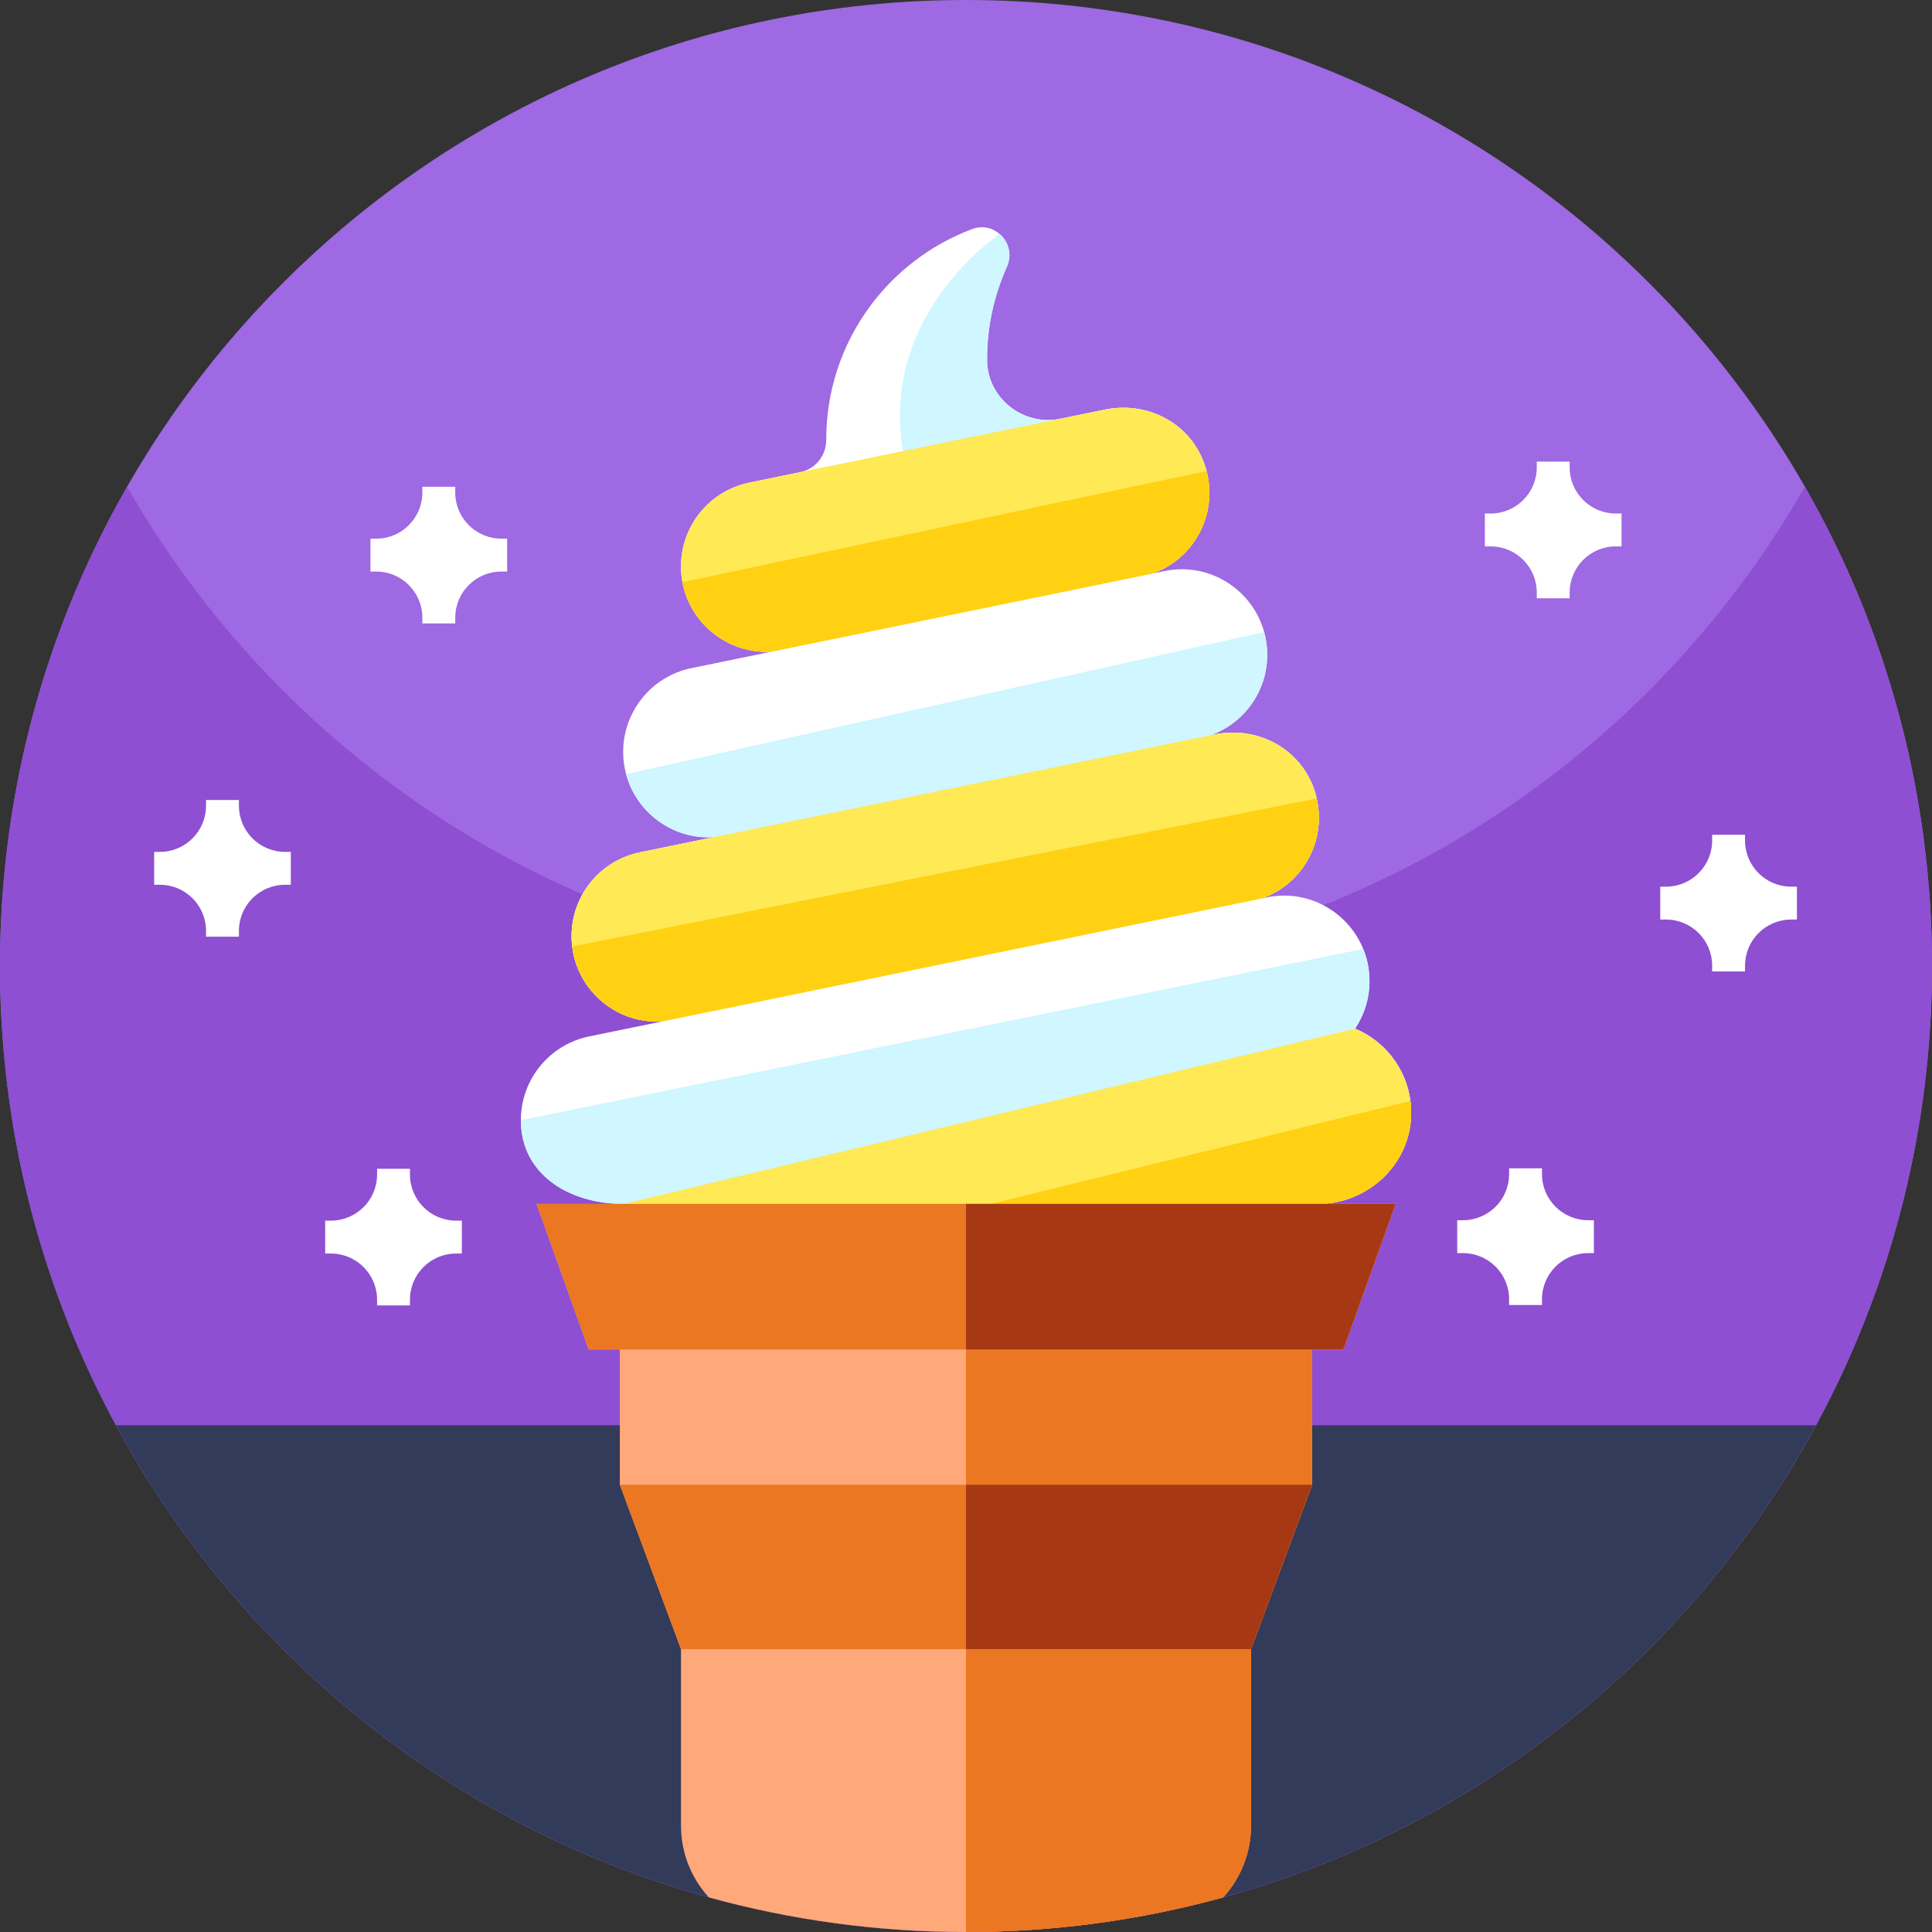 <svg xmlns="http://www.w3.org/2000/svg" height="512pt" version="1.1" viewBox="0 0 512 512" width="512pt">
<rect x="0" y="0" width="512" height="512" fill="#333333" stroke="none"/>
<g id="surface1">
<path d="M 512 256 C 512 397.387 397.387 512 256 512 C 114.613 512 0 397.387 0 256 C 0 114.613 114.613 0 256 0 C 397.387 0 512 114.613 512 256 Z M 512 256 " style=" stroke:none;fill-rule:nonzero;fill:rgb(61.961%,41.176%,88.627%);fill-opacity:1;" />
<path d="M 512 256 C 512 282.051 508.109 307.191 500.871 330.871 C 468.859 435.719 371.328 512 256 512 C 151.441 512 61.512 449.301 21.77 359.449 C 7.77 327.82 0 292.82 0 256 C 0 209.781 12.25 166.43 33.68 129 C 77.801 206.07 160.84 258 256 258 C 351.16 258 434.211 206.07 478.32 129 C 499.75 166.43 512 209.781 512 256 Z M 512 256 " style=" stroke:none;fill-rule:nonzero;fill:rgb(55.686%,30.98%,82.353%);fill-opacity:1;" />
<path d="M 481.262 377.699 C 474.102 390.922 465.828 403.441 456.539 415.129 C 448.102 425.762 438.82 435.699 428.82 444.852 C 399.41 471.781 363.699 491.93 324.141 502.828 L 324.129 502.828 C 302.43 508.809 279.59 512 256 512 C 232.41 512 209.57 508.809 187.871 502.828 L 187.859 502.828 C 148.301 491.93 112.59 471.781 83.18 444.852 C 73.18 435.699 63.898 425.762 55.461 415.129 C 46.172 403.441 37.898 390.922 30.738 377.699 Z M 481.262 377.699 " style=" stroke:none;fill-rule:nonzero;fill:rgb(19.608%,23.137%,35.294%);fill-opacity:1;" />
<path d="M 373.957 295.492 C 373.648 308.699 362.426 319.055 349.219 319.055 L 165.254 319.055 C 158.023 319.055 151.219 317.09 146.215 313.332 C 141.223 309.57 138.035 304.027 138.035 296.848 C 138.035 286.09 145.609 276.816 156.148 274.656 L 169.906 271.836 L 169.918 271.836 L 175.363 270.711 C 174.934 270.73 174.516 270.742 174.098 270.742 C 172.496 270.742 170.934 270.566 169.41 270.246 C 168.441 270.035 167.48 269.773 166.555 269.441 C 157.891 266.355 151.473 258.105 151.473 248.074 C 151.473 237.316 159.035 228.043 169.574 225.883 L 189.047 221.879 C 188.617 221.902 188.188 221.914 187.758 221.914 C 187.391 221.914 187.039 221.902 186.688 221.879 L 186.621 221.879 C 176.863 221.395 168.43 214.57 165.914 205.133 C 165.406 203.27 165.145 201.297 165.145 199.258 C 165.145 188.496 172.719 179.215 183.258 177.055 L 204.371 172.719 C 203.941 172.742 203.512 172.754 203.078 172.754 C 202.762 172.754 202.441 172.742 202.133 172.73 C 190.355 172.234 180.469 162.523 180.469 150.098 C 180.469 139.336 188.043 130.055 198.582 127.895 L 212.09 125.113 C 216.145 124.289 218.969 120.695 218.957 116.559 L 218.957 116.484 C 218.957 90.961 235.031 69.188 257.598 60.719 C 260.379 59.672 263.066 60.387 264.941 62.031 C 267.234 64.039 268.316 67.434 266.828 70.742 C 263.465 78.195 261.59 86.465 261.59 95.172 L 261.59 95.371 C 261.621 105.512 271.113 113.012 281.051 110.969 L 292.703 108.578 C 302.461 106.57 311.773 110.562 316.746 118.059 C 318.797 121.113 320.109 124.762 320.43 128.82 C 321.258 139.238 314.949 148.578 305.512 151.973 L 308.609 151.332 C 310.164 151.012 311.711 150.859 313.219 150.859 C 323.395 150.859 332.348 157.773 335.016 167.484 C 335.543 169.402 335.832 171.434 335.832 173.539 C 335.832 183.195 329.711 191.652 320.836 194.84 L 321.707 194.66 C 322.547 194.484 323.395 194.352 324.234 194.277 C 336.988 192.977 348.379 201.773 349.438 214.902 C 350.164 224.098 345.348 232.445 337.719 236.621 L 337.695 236.633 C 336.68 237.184 335.621 237.66 334.52 238.055 L 335.711 237.812 C 337.266 237.492 338.809 237.34 340.32 237.34 C 349.613 237.34 357.871 243.094 361.266 251.484 C 362.348 254.098 362.93 256.973 362.93 260.008 C 362.93 264.637 361.531 268.98 359.105 272.609 C 368.004 276.32 374.211 285.195 373.957 295.492 Z M 373.957 295.492 " style=" stroke:none;fill-rule:nonzero;fill:rgb(100%,100%,100%);fill-opacity:1;" />
<path d="M 316.75 118.059 C 303.773 120.527 281.246 124.418 242.152 130.492 C 226.719 87.121 264.941 62.027 264.941 62.027 C 267.234 64.035 268.316 67.43 266.828 70.738 C 263.465 78.191 261.59 86.461 261.59 95.172 L 261.59 95.367 C 261.625 105.512 271.117 113.008 281.051 110.969 L 292.703 108.574 C 302.461 106.57 311.777 110.562 316.75 118.059 Z M 316.75 118.059 " style=" stroke:none;fill-rule:nonzero;fill:rgb(81.569%,96.471%,100%);fill-opacity:1;" />
<path d="M 337.719 236.621 L 337.695 236.633 L 334.52 238.055 L 174.098 270.742 L 169.41 270.246 C 168.441 270.035 167.48 269.773 166.555 269.441 C 157.891 266.355 151.473 258.105 151.473 248.074 C 151.473 237.316 159.035 228.043 169.578 225.883 L 189.047 221.879 C 188.617 221.902 188.188 221.914 187.758 221.914 C 187.395 221.914 187.039 221.902 186.688 221.879 L 186.621 221.879 C 176.863 221.395 168.43 214.57 165.914 205.133 L 335.016 167.484 C 335.547 169.402 335.832 171.43 335.832 173.535 C 335.832 183.195 329.715 191.648 320.84 194.836 L 321.711 194.66 C 322.547 194.484 323.398 194.352 324.234 194.273 C 336.992 192.973 348.379 201.77 349.438 214.902 C 350.164 224.098 345.348 232.441 337.719 236.621 Z M 337.719 236.621 " style=" stroke:none;fill-rule:nonzero;fill:rgb(81.569%,96.471%,100%);fill-opacity:1;" />
<path d="M 373.957 295.492 C 373.648 308.699 362.426 319.055 349.219 319.055 L 165.254 319.055 C 158.023 319.055 151.219 317.09 146.215 313.332 C 141.223 309.57 138.035 304.027 138.035 296.848 L 361.266 251.48 C 362.348 254.094 362.934 256.973 362.934 260.004 C 362.934 264.633 361.531 268.977 359.105 272.605 C 368.004 276.32 374.211 285.195 373.957 295.492 Z M 373.957 295.492 " style=" stroke:none;fill-rule:nonzero;fill:rgb(81.569%,96.471%,100%);fill-opacity:1;" />
<path d="M 186.684 221.879 L 189.043 221.879 C 188.613 221.898 188.184 221.91 187.754 221.91 C 187.391 221.91 187.035 221.898 186.684 221.879 Z M 186.684 221.879 " style=" stroke:none;fill-rule:nonzero;fill:rgb(61.961%,41.176%,88.627%);fill-opacity:1;" />
<path d="M 334.52 238.055 L 169.918 271.832 L 175.363 270.707 C 174.934 270.73 174.516 270.742 174.098 270.742 C 171.473 270.742 168.926 270.277 166.555 269.441 C 158.707 266.641 152.699 259.617 151.641 250.852 L 151.641 250.84 C 151.527 249.938 151.473 249.012 151.473 248.074 C 151.473 237.312 159.035 228.043 169.574 225.883 L 189.047 221.879 L 320.84 194.836 L 324.234 194.273 C 335.887 193.082 346.406 200.324 348.941 211.605 C 349.172 212.672 349.348 213.766 349.438 214.898 C 350.266 225.32 343.957 234.656 334.52 238.055 Z M 334.52 238.055 " style=" stroke:none;fill-rule:nonzero;fill:rgb(100%,91.373%,33.333%);fill-opacity:1;" />
<path d="M 305.516 151.969 L 204.371 172.719 L 202.133 172.73 C 191.715 172.289 182.785 164.648 180.867 154.285 C 180.602 152.93 180.469 151.527 180.469 150.098 C 180.469 139.336 188.043 130.055 198.586 127.891 L 212.09 125.113 L 281.051 110.969 L 292.703 108.578 C 305.086 106.031 316.75 113.152 319.758 124.816 C 320.09 126.098 320.32 127.43 320.43 128.82 C 321.258 139.234 314.953 148.574 305.516 151.969 Z M 305.516 151.969 " style=" stroke:none;fill-rule:nonzero;fill:rgb(100%,91.373%,33.333%);fill-opacity:1;" />
<path d="M 373.957 295.492 C 373.648 308.699 362.426 319.055 349.219 319.055 L 165.254 319.055 L 359.105 272.605 C 366.914 275.855 372.645 283.09 373.77 291.766 C 373.926 292.98 373.988 294.227 373.957 295.492 Z M 373.957 295.492 " style=" stroke:none;fill-rule:nonzero;fill:rgb(100%,91.373%,33.333%);fill-opacity:1;" />
<path d="M 305.516 151.969 L 204.371 172.719 L 202.133 172.73 C 191.715 172.289 182.785 164.648 180.867 154.285 L 319.758 124.816 C 320.09 126.094 320.32 127.43 320.43 128.816 C 321.258 139.234 314.953 148.574 305.516 151.969 Z M 305.516 151.969 " style=" stroke:none;fill-rule:nonzero;fill:rgb(100%,81.961%,7.059%);fill-opacity:1;" />
<path d="M 334.52 238.055 L 169.918 271.832 L 175.363 270.707 C 174.934 270.73 174.516 270.742 174.098 270.742 C 171.473 270.742 168.926 270.277 166.555 269.441 C 158.707 266.641 152.699 259.617 151.641 250.852 L 151.641 250.84 L 348.941 211.602 C 349.172 212.672 349.352 213.766 349.438 214.898 C 350.266 225.32 343.957 234.656 334.52 238.055 Z M 334.52 238.055 " style=" stroke:none;fill-rule:nonzero;fill:rgb(100%,81.961%,7.059%);fill-opacity:1;" />
<path d="M 373.957 295.492 C 373.648 308.699 362.426 319.055 349.219 319.055 L 262.516 319.055 L 373.77 291.766 C 373.926 292.98 373.988 294.227 373.957 295.492 Z M 373.957 295.492 " style=" stroke:none;fill-rule:nonzero;fill:rgb(100%,81.961%,7.059%);fill-opacity:1;" />
<path d="M 369.82 319.051 L 356 357.621 L 347.738 357.621 L 347.738 393.48 L 331.531 437.031 L 331.531 483.809 C 331.531 491.148 328.738 497.82 324.141 502.828 L 324.129 502.828 C 302.43 508.809 279.59 512 256 512 C 232.41 512 209.57 508.809 187.871 502.828 L 187.859 502.828 C 183.262 497.82 180.469 491.148 180.469 483.809 L 180.469 437.031 L 164.262 393.48 L 164.262 357.621 L 156 357.621 L 142.18 319.051 Z M 369.82 319.051 " style=" stroke:none;fill-rule:nonzero;fill:rgb(100%,65.882%,47.843%);fill-opacity:1;" />
<path d="M 369.82 319.051 L 356 357.621 L 347.738 357.621 L 347.738 393.48 L 331.531 437.031 L 331.531 483.809 C 331.531 491.148 328.738 497.82 324.141 502.828 L 324.129 502.828 C 302.43 508.809 279.59 512 256 512 L 256 319.051 Z M 369.82 319.051 " style=" stroke:none;fill-rule:nonzero;fill:rgb(92.157%,46.667%,13.333%);fill-opacity:1;" />
<path d="M 347.738 393.48 L 331.531 437.031 L 180.469 437.031 L 164.262 393.48 Z M 347.738 393.48 " style=" stroke:none;fill-rule:nonzero;fill:rgb(92.157%,46.667%,13.333%);fill-opacity:1;" />
<path d="M 369.82 319.051 L 355.996 357.617 L 156.004 357.617 L 142.18 319.051 Z M 369.82 319.051 " style=" stroke:none;fill-rule:nonzero;fill:rgb(92.157%,46.667%,13.333%);fill-opacity:1;" />
<path d="M 369.82 319.051 L 355.996 357.617 L 256 357.617 L 256 319.051 Z M 369.82 319.051 " style=" stroke:none;fill-rule:nonzero;fill:rgb(65.098%,22.353%,7.843%);fill-opacity:1;" />
<path d="M 331.531 437.031 L 331.531 483.809 C 331.531 491.148 328.738 497.82 324.141 502.828 C 302.441 508.809 279.59 512 256 512 L 256 437.031 Z M 331.531 437.031 " style=" stroke:none;fill-rule:nonzero;fill:rgb(92.157%,46.667%,13.333%);fill-opacity:1;" />
<path d="M 347.738 393.48 L 331.531 437.031 L 256 437.031 L 256 393.48 Z M 347.738 393.48 " style=" stroke:none;fill-rule:nonzero;fill:rgb(65.098%,22.353%,7.843%);fill-opacity:1;" />
<path d="M 429.727 136.086 L 428.203 136.086 C 421.449 136.086 415.977 130.609 415.977 123.859 L 415.977 122.336 L 407.262 122.336 L 407.262 123.859 C 407.262 130.609 401.785 136.086 395.035 136.086 L 393.508 136.086 L 393.508 144.801 L 395.035 144.801 C 401.785 144.801 407.262 150.273 407.262 157.027 L 407.262 158.555 L 415.977 158.555 L 415.977 157.027 C 415.977 150.273 421.449 144.801 428.203 144.801 L 429.727 144.801 Z M 429.727 136.086 " style=" stroke:none;fill-rule:nonzero;fill:rgb(100%,100%,100%);fill-opacity:1;" />
<path d="M 476.203 234.977 L 474.68 234.977 C 467.926 234.977 462.453 229.5 462.453 222.746 L 462.453 221.223 L 453.738 221.223 L 453.738 222.746 C 453.738 229.5 448.262 234.977 441.512 234.977 L 439.984 234.977 L 439.984 243.691 L 441.512 243.691 C 448.262 243.691 453.738 249.164 453.738 255.918 L 453.738 257.441 L 462.453 257.441 L 462.453 255.918 C 462.453 249.164 467.926 243.691 474.68 243.691 L 476.203 243.691 Z M 476.203 234.977 " style=" stroke:none;fill-rule:nonzero;fill:rgb(100%,100%,100%);fill-opacity:1;" />
<path d="M 422.395 323.375 L 420.871 323.375 C 414.117 323.375 408.645 317.898 408.645 311.148 L 408.645 309.621 L 399.93 309.621 L 399.93 311.148 C 399.93 317.898 394.453 323.375 387.699 323.375 L 386.176 323.375 L 386.176 332.09 L 387.699 332.09 C 394.453 332.09 399.93 337.562 399.93 344.316 L 399.93 345.844 L 408.645 345.844 L 408.645 344.316 C 408.645 337.562 414.117 332.09 420.871 332.09 L 422.395 332.09 Z M 422.395 323.375 " style=" stroke:none;fill-rule:nonzero;fill:rgb(100%,100%,100%);fill-opacity:1;" />
<path d="M 77.07 225.758 L 75.547 225.758 C 68.793 225.758 63.32 220.281 63.32 213.531 L 63.32 212.008 L 54.602 212.008 L 54.602 213.531 C 54.602 220.281 49.129 225.758 42.375 225.758 L 40.852 225.758 L 40.852 234.473 L 42.375 234.473 C 49.129 234.473 54.602 239.945 54.602 246.699 L 54.602 248.227 L 63.32 248.227 L 63.32 246.699 C 63.32 239.945 68.793 234.473 75.547 234.473 L 77.07 234.473 Z M 77.07 225.758 " style=" stroke:none;fill-rule:nonzero;fill:rgb(100%,100%,100%);fill-opacity:1;" />
<path d="M 134.395 142.75 L 132.871 142.75 C 126.117 142.75 120.645 137.277 120.645 130.523 L 120.645 129 L 111.93 129 L 111.93 130.523 C 111.93 137.277 106.453 142.75 99.699 142.75 L 98.176 142.75 L 98.176 151.469 L 99.699 151.469 C 106.453 151.469 111.93 156.941 111.93 163.695 L 111.93 165.219 L 120.645 165.219 L 120.645 163.695 C 120.645 156.941 126.117 151.469 132.871 151.469 L 134.395 151.469 Z M 134.395 142.75 " style=" stroke:none;fill-rule:nonzero;fill:rgb(100%,100%,100%);fill-opacity:1;" />
<path d="M 122.395 323.484 L 120.871 323.484 C 114.117 323.484 108.645 318.012 108.645 311.258 L 108.645 309.734 L 99.93 309.734 L 99.93 311.258 C 99.93 318.012 94.453 323.484 87.699 323.484 L 86.176 323.484 L 86.176 332.199 L 87.699 332.199 C 94.453 332.199 99.93 337.676 99.93 344.426 L 99.93 345.953 L 108.645 345.953 L 108.645 344.426 C 108.645 337.676 114.117 332.199 120.871 332.199 L 122.395 332.199 Z M 122.395 323.484 " style=" stroke:none;fill-rule:nonzero;fill:rgb(100%,100%,100%);fill-opacity:1;" />
</g>
</svg>